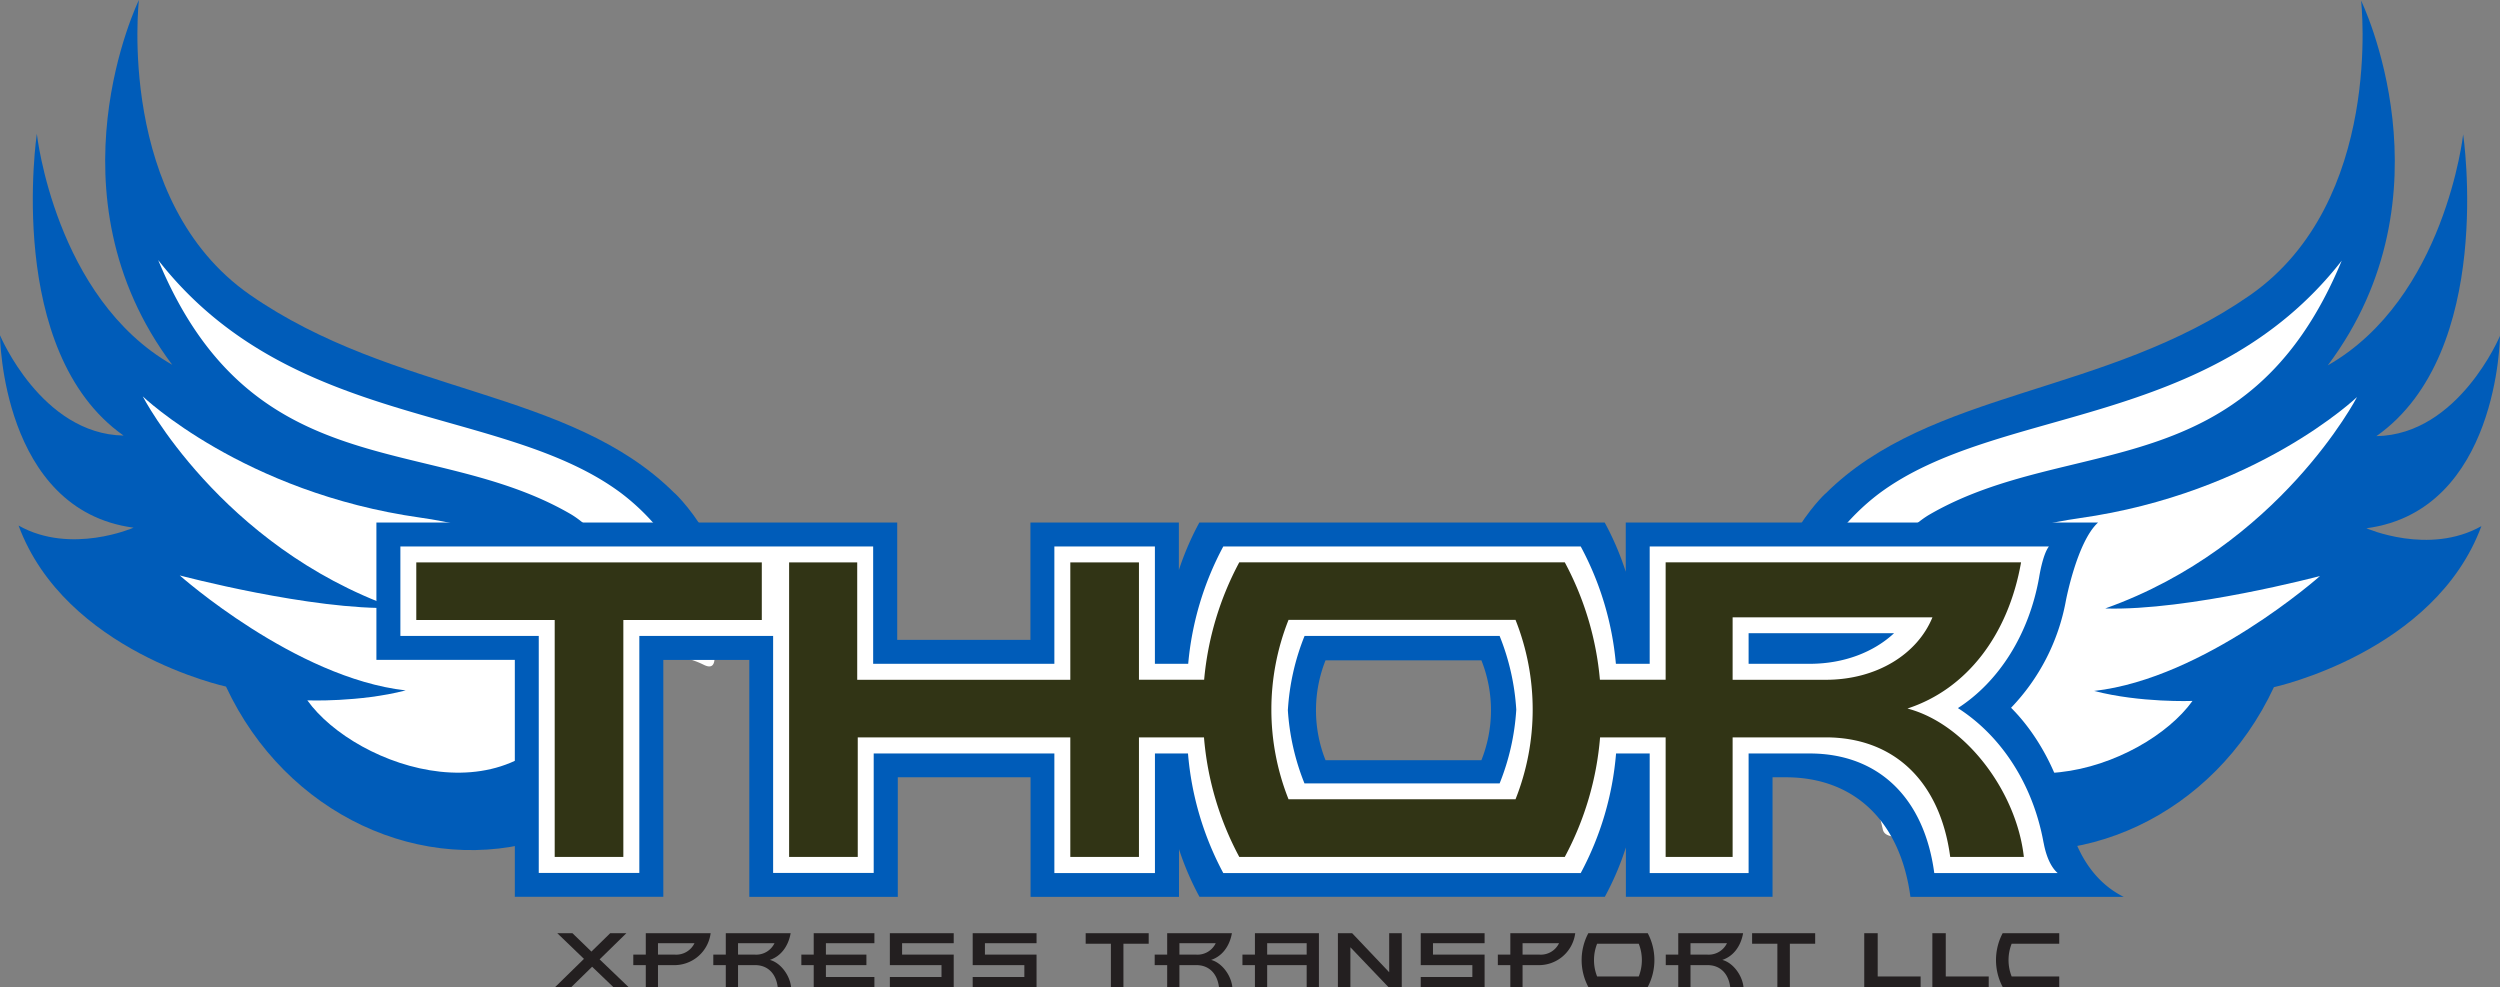 <svg id="Layer_1" data-name="Layer 1" xmlns="http://www.w3.org/2000/svg" viewBox="0 0 600.55 237.09"><rect x="0" y="0" width="600.55" height="237.09" fill="#808080" stroke="none"/><defs><style>.cls-1{fill:#231f20;}.cls-2,.cls-4{fill:#005cb9;}.cls-2,.cls-3{fill-rule:evenodd;}.cls-3,.cls-5{fill:#fff;}.cls-6{fill:#313415;}</style></defs><title>Artboard 2</title><polyline class="cls-1" points="147.31 237.09 142.24 232.23 137.27 237.09 133.38 237.09 140.28 230.34 133.87 224.17 137.51 224.17 142.07 228.59 146.59 224.17 150.47 224.17 144.04 230.46 150.96 237.09 147.31 237.09"/><path class="cls-1" d="M158.06,226.58v2.74h4.08a4.88,4.88,0,0,0,4.69-2.74Zm3.67,5.26h-3.67v5.25h-2.93v-5.25h-3v-2.52h3v-5.15h15.58a8.78,8.78,0,0,1-9,7.67"/><path class="cls-1" d="M177.29,226.58v2.74h4.07a4.88,4.88,0,0,0,4.69-2.74Zm9.53,10.51c-.43-3.3-2.45-5.25-5.46-5.25h-4.07v5.25h-2.94v-5.25h-3v-2.52h3v-5.15h15.58c-.56,3.18-2.38,5.56-5,6.42,2.58.67,4.79,3.66,5.1,6.5h-3.23"/><polyline class="cls-1" points="195.47 237.09 195.47 231.84 192.5 231.84 192.5 229.32 195.47 229.32 195.47 224.17 210.05 224.17 210.05 226.58 198.4 226.58 198.4 229.32 208.13 229.32 208.13 231.84 198.4 231.84 198.4 234.69 210.05 234.69 210.05 237.09 195.47 237.09"/><polyline class="cls-1" points="213.76 237.09 213.76 234.69 226.17 234.69 226.17 231.84 213.76 231.84 213.76 224.17 229.1 224.17 229.1 226.58 216.7 226.58 216.7 229.32 229.1 229.32 229.1 237.09 213.76 237.09"/><polyline class="cls-1" points="233.66 237.09 233.66 234.69 246.07 234.69 246.07 231.84 233.66 231.84 233.66 224.17 249 224.17 249 226.58 236.6 226.58 236.6 229.32 249 229.32 249 237.09 233.66 237.09"/><polyline class="cls-1" points="269.87 226.7 269.87 237.09 266.86 237.09 266.86 226.7 260.8 226.7 260.8 224.17 275.94 224.17 275.94 226.7 269.87 226.7"/><path class="cls-1" d="M283.32,226.58v2.74h4.05a4.85,4.85,0,0,0,4.67-2.74Zm9.5,10.51c-.43-3.3-2.45-5.25-5.45-5.25h-4.05v5.25h-2.94v-5.25h-3v-2.52h3v-5.15h15.55c-.56,3.18-2.38,5.56-5,6.42,2.58.67,4.79,3.66,5.1,6.5h-3.23"/><path class="cls-1" d="M313.89,226.58H304.4v2.74h9.49v-2.74Zm0,10.51v-5.25H304.4v5.25h-2.94v-5.25h-3v-2.52h3v-5.15h15.37v12.92h-2.94"/><polyline class="cls-1" points="333.5 237.09 324.39 227.55 324.39 237.09 321.39 237.09 321.39 224.17 324.81 224.17 333.71 233.55 333.71 224.17 336.73 224.17 336.73 237.09 333.5 237.09"/><polyline class="cls-1" points="341.29 237.09 341.29 234.69 353.69 234.69 353.69 231.84 341.29 231.84 341.29 224.17 356.63 224.17 356.63 226.58 344.23 226.58 344.23 229.32 356.63 229.32 356.63 237.09 341.29 237.09"/><path class="cls-1" d="M365.75,226.58v2.74h4.08a4.86,4.86,0,0,0,4.68-2.74Zm3.67,5.26h-3.67v5.25h-2.94v-5.25h-3v-2.52h3v-5.15H378.4a8.78,8.78,0,0,1-9,7.67"/><path class="cls-1" d="M393.66,226.7h-10a10.7,10.7,0,0,0,0,7.87h10a10.7,10.7,0,0,0,0-7.87Zm2.16,10.39H381.55a13.77,13.77,0,0,1,0-12.92h14.27a13.84,13.84,0,0,1,0,12.92"/><path class="cls-1" d="M406.09,226.58v2.74h4.07a4.87,4.87,0,0,0,4.69-2.74Zm9.54,10.51c-.44-3.3-2.46-5.25-5.47-5.25h-4.07v5.25h-2.94v-5.25h-3v-2.52h3v-5.15h15.58c-.56,3.18-2.37,5.56-5,6.42,2.57.67,4.78,3.66,5.09,6.5h-3.22"/><polyline class="cls-1" points="429.96 226.7 429.96 237.09 426.96 237.09 426.96 226.7 420.89 226.7 420.89 224.17 436.04 224.17 436.04 226.7 429.96 226.7"/><polyline class="cls-1" points="447.83 237.09 447.83 224.17 451.06 224.17 451.06 234.57 461.37 234.57 461.37 237.09 447.83 237.09"/><polyline class="cls-1" points="464.19 237.09 464.19 224.17 467.41 224.17 467.41 234.57 477.73 234.57 477.73 237.09 464.19 237.09"/><path class="cls-1" d="M481.08,237.09a13.84,13.84,0,0,1,0-12.92h13.59v2.53H483.24a10.7,10.7,0,0,0,0,7.87h11.43v2.52H481.08"/><path class="cls-2" d="M423.3,151.67c2.25-22,16.49-34.35,15.19-33.06,25.17-25.12,67.4-23.58,102-47.69C572.73,48.48,567.18.14,567.18.14s22.75,46.63-8,87.63c28.17-16.09,32.52-55.49,32.52-55.49s7.79,52.32-20.84,72.49c19.76-.35,29.69-24.09,29.69-24.09s-.34,42-32.09,46.22c0,0,15,6.59,27.62-.51-11.21,30.31-49.84,38.68-49.84,38.68C531.87,195.92,499,211,469.57,201.57c.94.3-2.35,7-8.34,10-7,3.46,6.53-23.28-5.47-46.68-7.55-14.7-33.55-2.56-32.46-13.18"/><path class="cls-3" d="M499.5,124.48c-28.85,4.08-48,18.4-38.34,41.23,14,33,53.88,18.89,65.52,2.67,0,0-12.49.49-23.63-2.4,26.58-3,54.27-27.61,54.27-27.61s-31.65,8.41-51.61,7.8c41.93-14.93,60.5-50.8,60.5-50.8s-24.13,23.11-66.71,29.11"/><path class="cls-3" d="M434.37,140.37a53.86,53.86,0,0,1,16.94-21.75c28.57-21.36,79.36-15.19,111.22-56-22.73,54.87-65.22,41.48-98.92,60.93-10.43,6-31.74,33.54-7,69.55,1.23,1.79,2.82,3.68,4.28,5.51-1.15,1.08-2.66,3.74-4.43,2.88-1.47-.71-3.75-.38-4.17-2.25-7.52-32.91-17.37-17.55-19.57-27.46a63.47,63.47,0,0,1,.92-29.17l.74-2.23"/><path class="cls-2" d="M169.56,128.25c-4.15-7-8.23-10.49-7.51-9.78C136.88,93.35,94.65,94.89,60,70.78,27.81,48.34,33.37,0,33.37,0s-22.76,46.63,8,87.63C13.2,71.54,8.85,32.14,8.85,32.14s-7.8,52.32,20.83,72.49C9.92,104.28,0,80.54,0,80.54s.34,42,32.09,46.22c0,0-15.05,6.59-27.63-.51,11.21,30.31,49.83,38.68,49.83,38.68,14.39,30.84,47.29,45.92,76.7,36.5-1.51.48,7.65,17.11,21.36,9.2,5.07-2.93-9.23-11.39-7.26-25.4,7.33-52.18,31.38-45.28,24.47-57"/><path class="cls-3" d="M101,124.35c28.86,4.07,48,18.4,38.35,41.23-14,33-53.89,18.89-65.52,2.66,0,0,12.48.49,23.62-2.39-26.57-3-54.27-27.62-54.27-27.62s31.65,8.41,51.61,7.8c-41.92-14.93-60.5-50.81-60.5-50.81S58.46,118.34,101,124.35"/><path class="cls-3" d="M166.18,140.23a53.86,53.86,0,0,0-16.94-21.75C120.67,97.12,69.88,103.29,38,62.47c22.72,54.87,65.21,41.48,98.92,60.93,10.42,6,31.74,33.54,7,69.55-1.22,1.79-2.81,3.68-4.27,5.51,1.15,1.08,2.65,3.73,4.42,2.89,2.74-1.32,7.95-1.08,7.39-4.37-4.67-27.28,1.59-45.17,17.64-37.26,6.81,3.36-2.16-17.27-2.2-17.26l-.74-2.23"/><path class="cls-4" d="M355.86,182.62H318.42a32.53,32.53,0,0,1,0-24h37.44a32.4,32.4,0,0,1,0,24M497.1,197.57c-1.93-10.69-7.27-20.83-14-27.55a50.11,50.11,0,0,0,13.15-25.64s2.68-14.26,7.75-18.86H390.54v11.83a68.58,68.58,0,0,0-5.06-11.83H288.11a68.65,68.65,0,0,0-4.92,11.41V125.52H247.53v28.19h-32V125.52H90.42v33h33.25v56.91h35.67V158.53H180v56.91h35.67V186.72h31.89v28.72h35.66V204a68.52,68.52,0,0,0,4.92,11.43h97.37a68.46,68.46,0,0,0,5.06-11.85v11.85H425.8V186.72H429c16.49,0,27.52,10.63,29.92,28.72h51.23c-11.13-5.52-13.05-18.53-13-17.87"/><path class="cls-5" d="M309.38,170.47a56.56,56.56,0,0,1,4-17.7h46.86a56.58,56.58,0,0,1,4,17.7,56.7,56.7,0,0,1-4,17.72H313.36a56.68,56.68,0,0,1-4-17.72M420.05,152.1H455c-4.86,4.53-12,7.36-20.28,7.36H420.05V152.1Zm70.85,50.3c-2.56-14.12-10.25-25.7-20.57-32.3,9.8-6.31,17.09-17.66,19.52-31.47,0,0,.83-5.42,2.34-7.36h-95.9v28.19h-8.12a73.09,73.09,0,0,0-8.45-28.19H293.86a73.25,73.25,0,0,0-8.43,28.19h-8V131.27H253.28v28.19H209.75V131.27H96.18v21.5h33.24v56.92h24.16V152.77h32.14v56.92h24.16V181h43.4v28.73h24.16V181h7.94a73.57,73.57,0,0,0,8.48,28.73h85.86A73.41,73.41,0,0,0,388.21,181h8.08v28.73h23.76V181h14.67c16.49,0,27.53,10.64,29.93,28.73H494.3c-2.86-2.46-3.42-7.95-3.4-7.29"/><path class="cls-6" d="M416.21,163.3v-15h48c-3.59,8.77-13.3,15-25.66,15ZM364.06,192H309.53a58.39,58.39,0,0,1,0-43.09h54.53a58.39,58.39,0,0,1,0,43.09m94.18-21.81c14.22-4.65,24.2-17.68,27.26-35.11H400.12v28.2H384.33a73.19,73.19,0,0,0-8.44-28.2H297.7a73.54,73.54,0,0,0-8.44,28.2H273.6V135.1H257.11v28.2H205.92V135.1H189.56v70.75h16.49V177.13h51.06v28.72H273.6V177.13h15.62a73.31,73.31,0,0,0,8.48,28.72h78.19a73.31,73.31,0,0,0,8.48-28.72h15.75v28.72h16.09V177.13h22.35c16.48,0,27.52,10.64,29.92,28.72h17.69c-1.73-15.56-13.84-31.92-27.93-35.64M100,148.93h33.25v56.92h16.49V148.93H183V135.1H100v13.83"/></svg>